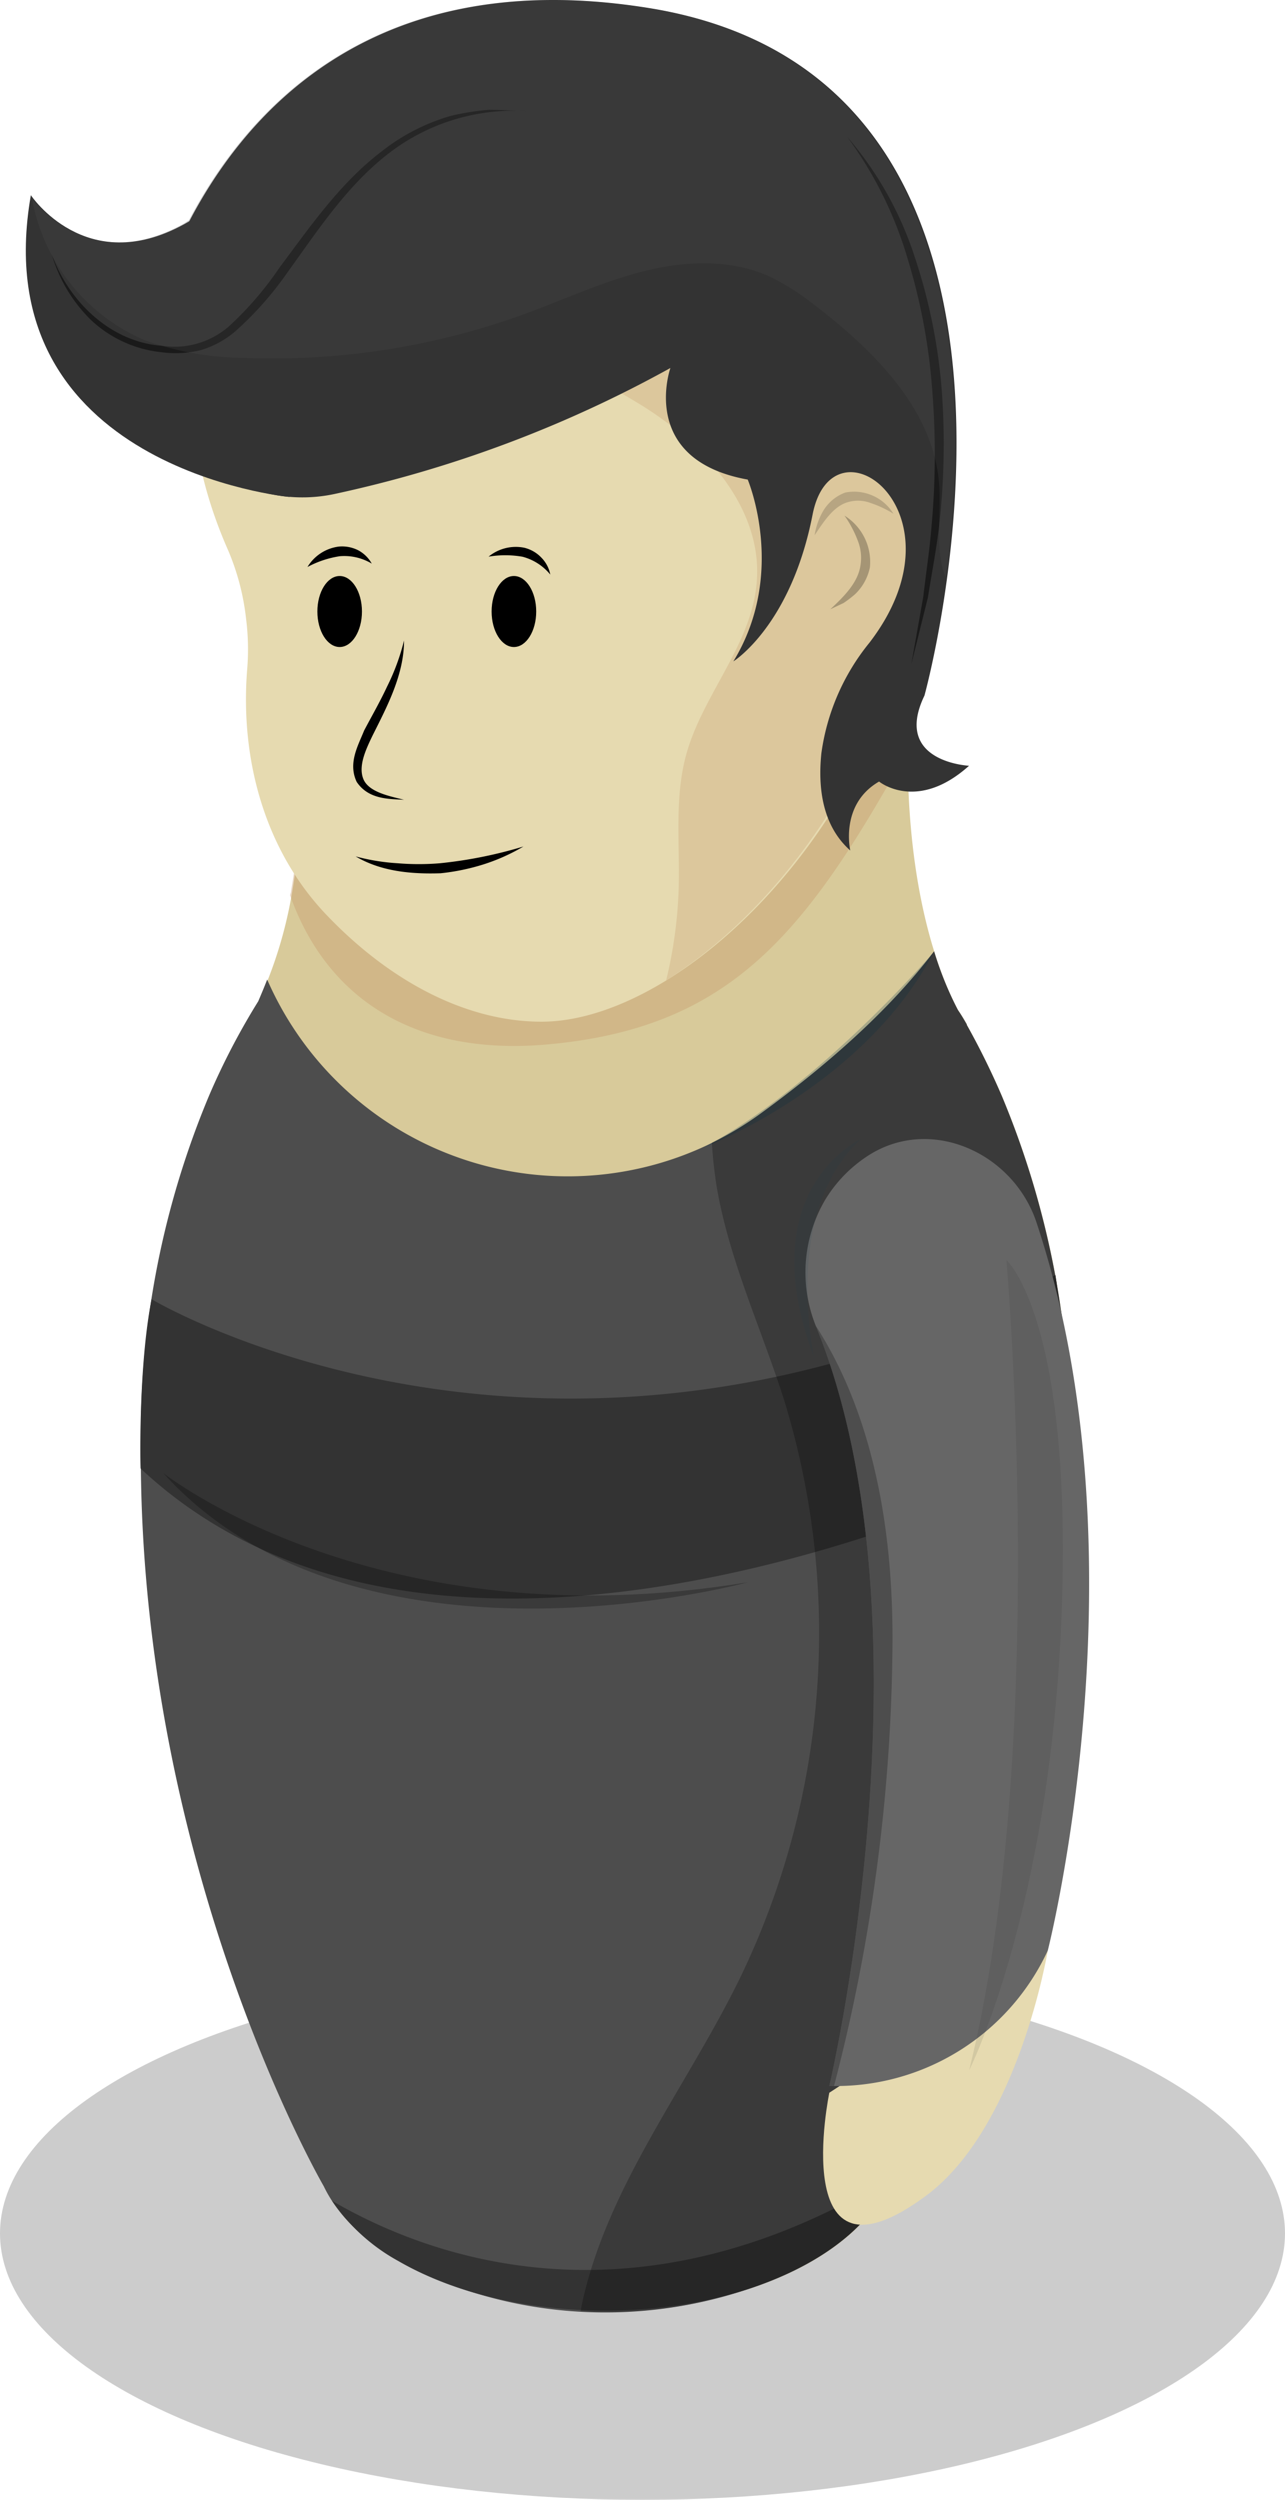 <svg xmlns="http://www.w3.org/2000/svg" viewBox="0 0 144.1 280.23"><defs><style>.cls-1{opacity:0.2;}.cls-2{fill:#d8ca9a;}.cls-3{opacity:0.4;}.cls-4{fill:#c69c6d;}.cls-5{fill:#4d4d4d;}.cls-6{fill:#333;}.cls-7{opacity:0.25;}.cls-8{fill:#104055;}.cls-9{fill:#e6dab0;}.cls-10{fill:#666;}.cls-11{opacity:0.1;}.cls-12{fill:#1a1a1a;}.cls-13{opacity:0.5;}.cls-14{opacity:0.3;}.cls-15{opacity:0.17;}</style></defs><title>Recurso 132</title><g id="Capa_2" data-name="Capa 2"><g id="personajes_individuales" data-name="personajes individuales"><g class="cls-1"><ellipse cx="72.05" cy="250.36" rx="72.05" ry="29.87"/></g><path class="cls-2" d="M120,161.67a98.86,98.86,0,0,0-7.63-38.77h0a85.57,85.57,0,0,0-3.94-8h0l0-.07c-.31-.55-.63-1.08-1-1.61-2.25-4.21-7.36-16.69-5.06-40.27l0,0c0-.7.12-1.39.12-2.09a34.56,34.56,0,1,0-69.11,0c0,.73,1.86,14.94-.73,29.78,0,0,0,0,0,0a48.61,48.61,0,0,1-3.65,11.63,78.91,78.91,0,0,0-5.52,10.59h0a98.59,98.59,0,0,0-7.65,38.8c0,.46,0,.93,0,1.38,0,0,0,0,0,.07,0,46.75,20.52,82,20.52,82h0c1.46,3.06,4.24,5.93,8.39,8.34,12.8,7.39,33.56,7.39,46.36,0,4.16-2.41,6.94-5.28,8.4-8.33h0s20.52-35.27,20.52-82v0C120,162.61,120,162.14,120,161.67Z"/><g class="cls-3"><path class="cls-4" d="M101.78,84.11a117.83,117.83,0,0,1,.58-11.94l0,0c0-.7.12-1.39.12-2.1a34.56,34.56,0,0,0-69.11,0c0,.74,1.86,15-.73,29.79,0,0,0,0,0,0,0,.18-.08.32-.11.5,4,11.31,13.66,18,28.62,16.74C82,115.31,90.39,104.61,101.78,84.11Z"/></g><path class="cls-5" d="M112.36,122.9a85.57,85.57,0,0,0-3.94-8h0l0-.07c-.31-.55-.63-1.08-1-1.61a38.22,38.22,0,0,1-2.67-6.58c-5.17,6.8-12.3,13-19.65,18.33a36.77,36.77,0,0,1-55-14.85c-.05-.1-.09-.21-.14-.31-.36.93-.72,1.77-1,2.43a78.91,78.91,0,0,0-5.52,10.59h0a98.59,98.59,0,0,0-7.65,38.8c0,.46,0,.93,0,1.38,0,0,0,0,0,.07,0,46.75,20.52,82,20.52,82h0c2.39,5,8.32,9.53,18,12.27a50,50,0,0,0,26.91.06c9.87-2.74,15.84-7.3,18.25-12.32h0s20.52-35.27,20.52-82v0c0-.48,0-1,0-1.42A98.86,98.86,0,0,0,112.36,122.9Z"/><path class="cls-6" d="M37.24,246.71a21.45,21.45,0,0,0,7.45,6.76c12.8,7.39,33.56,7.39,46.36,0,4.16-2.41,6.94-5.28,8.4-8.33h0s.26-.46.64-1.17C71.31,261.55,48.23,253.12,37.24,246.71Z"/><path class="cls-6" d="M17,145.64s44.74,26.78,101.36-2.71A154.57,154.57,0,0,1,120,163.09s-68.24,35.19-104.23,1.53C15.74,164.62,15.5,153.19,17,145.64Z"/><g class="cls-7"><path class="cls-8" d="M104.75,106.67s-12.76,15-25.91,22C78.84,128.65,96.81,121.91,104.75,106.67Z"/></g><g class="cls-7"><path d="M18.28,165.1s24,19.12,65.58,12.27C83.86,177.37,40.15,189.32,18.28,165.1Z"/></g><g class="cls-7"><path d="M112.36,122.9a85.57,85.57,0,0,0-3.94-8h0l-.06-.07c-.3-.55-.62-1.08-.94-1.61a38.22,38.22,0,0,1-2.67-6.58c-5.17,6.8-12.3,13-19.65,18.33a36.29,36.29,0,0,1-5.27,3.12,50.21,50.21,0,0,0,.55,5c1.41,8.21,5,15.84,7.53,23.79a88.77,88.77,0,0,1-5.09,65.19c-6.08,12.31-15.11,23.59-17.72,37a50,50,0,0,0,16.1-1.63c9.87-2.74,15.84-7.3,18.25-12.32h0s20.52-35.27,20.52-82v0c0-.48,0-.94,0-1.42A98.86,98.86,0,0,0,112.36,122.9Z"/></g><path class="cls-9" d="M93,234.59s-4.8,23.09,10.79,11.59c10.43-7.67,13.71-27.53,13.71-27.53Z"/><path class="cls-10" d="M91.6,148.91C105.09,182.5,93,233.83,93,233.83a26.2,26.2,0,0,0,24.5-15.18s11.23-44.06-1.27-81.62c-2.58-7.74-11.67-11.9-18.63-7.64a15.41,15.41,0,0,0-5,5A16.06,16.06,0,0,0,91.6,148.91Z"/><g class="cls-11"><path class="cls-12" d="M112.86,141.25s4.83,54.53-4.18,90.83c0,0,9.14-18.18,10.37-51.25S112.86,141.25,112.86,141.25Z"/></g><g class="cls-13"><path class="cls-6" d="M91.54,148.71c0,.07,0,.14.06.2C105.09,182.5,93,233.83,93,233.83c.18,0,.34,0,.53,0a201.49,201.49,0,0,0,6.55-49C100.28,166.94,96,155.66,91.54,148.71Z"/></g><g class="cls-11"><path class="cls-8" d="M96.55,127.68s-12.41,5.64-5.25,24.5C91.3,152.18,87.6,135.88,96.55,127.68Z"/></g><path class="cls-9" d="M64.28,6.75c-20.67,0-31.87,4.53-40.2,24.22-4.19,9.89-2.83,20.94,1.52,30.76a27.16,27.16,0,0,1,2,7.68,27.16,27.16,0,0,1,.12,5.6c-.82,10.15,2,20.41,9,27.66,7.15,7.45,15.67,11.86,24,11.86,17.11,0,43-26.15,43-58.42S93,6.75,64.28,6.75Z"/><g class="cls-14"><path class="cls-4" d="M103.34,56.33c0-30.28-9.43-47.19-34.28-49.16-4.61,7.12-8.21,15.16-8.41,23.77a13.88,13.88,0,0,0,.67,5.17c1.62,4.4,6.29,6.7,10.29,9.12,7.25,4.39,14,11.7,13.24,20.13-.61,7-6.07,12.53-7.91,19.27-1.31,4.81-.7,9.9-.83,14.88A50,50,0,0,1,74.7,109.9C89.06,100.89,103.34,80.31,103.34,56.33Z"/></g><path d="M39.88,96a23.35,23.35,0,0,0,4.72.77,28.73,28.73,0,0,0,4.73,0,49.71,49.71,0,0,0,9.37-1.88,21.69,21.69,0,0,1-4.46,2,24.53,24.53,0,0,1-4.82,1C46.17,98,42.73,97.7,39.88,96Z"/><ellipse cx="57.63" cy="68.55" rx="2.5" ry="3.98"/><path d="M54.79,62.4a4.81,4.81,0,0,1,4-1,3.92,3.92,0,0,1,1.92,1.11,3.69,3.69,0,0,1,1,1.9,6,6,0,0,0-3.11-2A11.21,11.21,0,0,0,54.79,62.4Z"/><ellipse cx="38.09" cy="68.55" rx="2.5" ry="3.98"/><path d="M34.48,63.56A4.81,4.81,0,0,1,38,61.27a4,4,0,0,1,2.18.42,3.8,3.8,0,0,1,1.51,1.49,6,6,0,0,0-3.58-.83A11.17,11.17,0,0,0,34.48,63.56Z"/><path d="M45.31,71.8c0,3.81-1.88,7.36-3.51,10.61-.77,1.59-1.64,3.44-1.06,4.9s2.83,1.92,4.57,2.34c-1.78-.09-4-.05-5.31-2-1-2.11.16-4.07.83-5.75.89-1.69,1.8-3.26,2.58-4.94A24.88,24.88,0,0,0,45.31,71.8Z"/><path class="cls-6" d="M75.18,41.25s-3.64,10.29,8.67,12.51c0,0,4.44,10.49-1.61,20.38,0,0,6.45-4,8.88-16.44,2.25-11.55,17.6-.3,6.4,14.32a25,25,0,0,0-5.41,12.41c-.4,3.87.1,8.13,3.24,10.91,0,0-1.21-5.16,3.23-7.73,0,0,4.24,3.48,10.09-1.77,0,0-8.6-.4-5-7.87,0,0,19.13-69-30.9-77.07C40-4.38,24.28,14.54,17.78,32.71A17.17,17.17,0,0,0,37.44,55.39,137.29,137.29,0,0,0,75.18,41.25Z"/><path class="cls-12" d="M95,15.33a39.08,39.08,0,0,1,7.55,13.39,62.8,62.8,0,0,1,3.07,15.16,82.2,82.2,0,0,1-.35,15.45c-.32,2.56-.81,5.09-1.21,7.63l-1.86,7.48,1.34-7.57c.29-2.55.69-5.08.9-7.62A89.64,89.64,0,0,0,104.56,44a67.05,67.05,0,0,0-2.78-15A43.92,43.92,0,0,0,95,15.33Z"/><g class="cls-15"><path d="M100.19,57.59a11.77,11.77,0,0,0-2.55-1.2,4,4,0,0,0-2.52-.11c-1.62.44-2.69,2.11-3.77,3.72a7.84,7.84,0,0,1,1-2.79,4.82,4.82,0,0,1,2.45-2A5.18,5.18,0,0,1,100.19,57.59Z"/></g><g class="cls-7"><path d="M94.7,57.8a6.11,6.11,0,0,1,2.85,5.8,5.75,5.75,0,0,1-1.65,3,12.59,12.59,0,0,1-1.31,1l-1.48.7c1.57-1.46,3.1-3,3.38-4.9a5.22,5.22,0,0,0-.32-2.85A12.34,12.34,0,0,0,94.7,57.8Z"/></g><path class="cls-6" d="M32.46,55.71s-34.35-3.24-29-33.83c0,0,6.16,9.29,17.16,3.27S32.38,3.46,67.65,1.76"/><path class="cls-12" d="M5.79,28.46c1.92,5.39,6.66,9.89,12.36,10.3a9.28,9.28,0,0,0,7.69-2.33A37.39,37.39,0,0,0,31.34,30c3.43-4.58,6.77-9.45,11.42-13A22.68,22.68,0,0,1,50.51,13a28.19,28.19,0,0,1,4.29-.69c1.45,0,2.89.1,4.33.15A23,23,0,0,0,43.2,17.5c-4.46,3.57-7.64,8.43-11,13.09a37.27,37.27,0,0,1-5.79,6.53,10.55,10.55,0,0,1-3.9,2.13,11.88,11.88,0,0,1-4.43.23,13.57,13.57,0,0,1-7.89-3.62A16.91,16.91,0,0,1,5.79,28.46Z"/><g class="cls-7"><path class="cls-5" d="M105.35,54.84c.14,3.29-.5,7.06.71,9.89,2.75-20.46,2.66-58-33.45-63.83C44.7-3.6,29.19,9.48,21.18,24.69c-.25.15-.47.32-.73.46C10.86,30.39,5,24,3.6,22.29A21.37,21.37,0,0,0,16.18,38.11a33.25,33.25,0,0,0,11,2,82.63,82.63,0,0,0,31.69-4.93c4.5-1.65,8.87-3.69,13.53-4.83s9.74-1.31,14.08.73a27,27,0,0,1,4.72,3C98.08,39.32,105,46.18,105.35,54.84Z"/></g></g></g></svg>